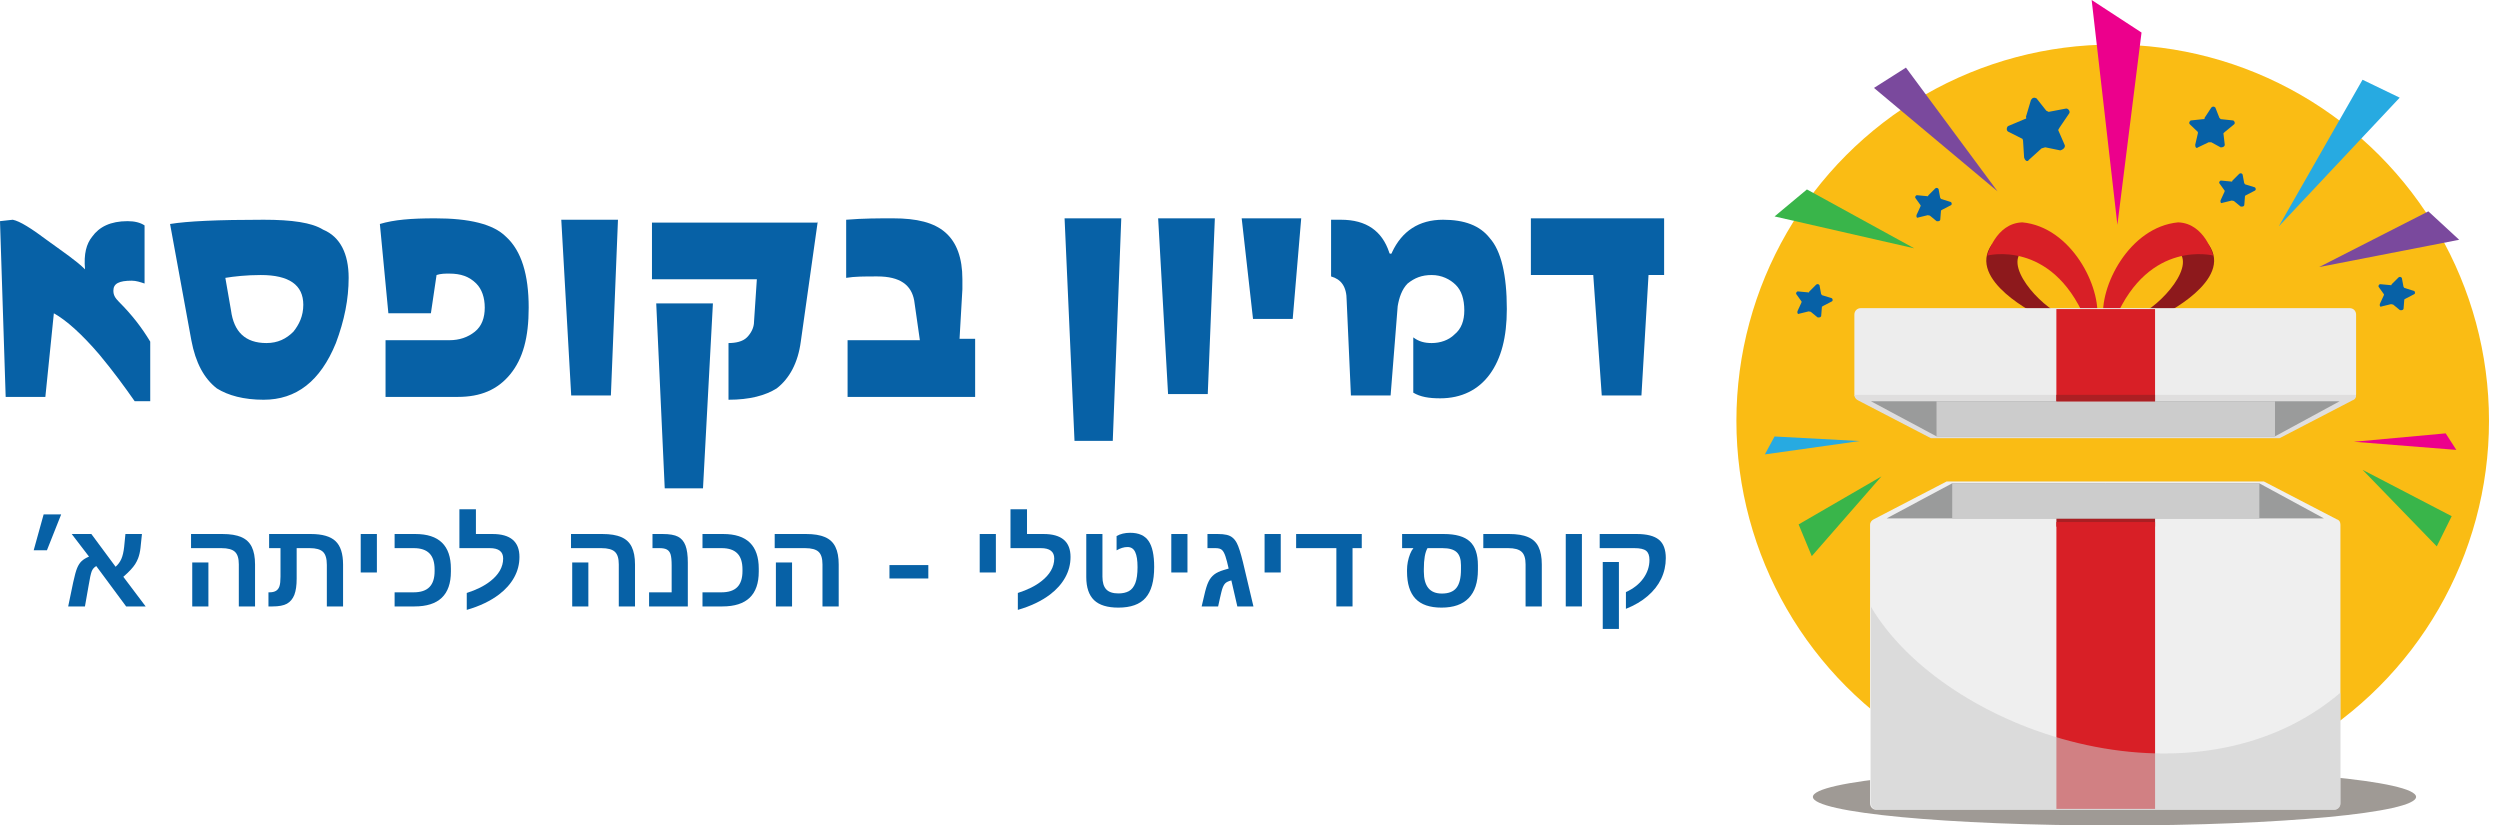 <svg width="212" height="70" viewBox="0 0 212 70" fill="none" xmlns="http://www.w3.org/2000/svg">
<circle cx="179.157" cy="35.689" r="31.91" fill="#FABC14"/>
<path d="M186.152 12.284L186.38 11.302C186.38 11.193 186.38 11.193 186.38 11.193L185.696 10.538C185.582 10.429 185.696 10.211 185.81 10.211L186.836 10.102C186.95 10.102 186.95 10.102 186.95 9.993L187.52 9.12C187.634 9.011 187.748 9.011 187.862 9.12L188.204 9.993L188.318 10.102L189.344 10.211C189.459 10.211 189.573 10.429 189.458 10.538L188.66 11.193L188.546 11.302L188.66 12.284C188.66 12.393 188.546 12.502 188.318 12.502L187.52 12.065C187.52 12.065 187.406 12.065 187.292 12.065L186.38 12.502C186.266 12.611 186.152 12.502 186.152 12.284Z" fill="#0761A6"/>
<path d="M171.644 13.356L171.554 11.925C171.509 11.776 171.509 11.776 171.509 11.776L170.3 11.169C170.098 11.068 170.165 10.724 170.322 10.676L171.688 10.102C171.845 10.055 171.845 10.055 171.8 9.906L172.225 8.481C172.337 8.286 172.494 8.238 172.695 8.339L173.524 9.385L173.726 9.486L175.182 9.209C175.338 9.162 175.585 9.411 175.473 9.607L174.645 10.829L174.533 11.025L175.093 12.314C175.138 12.463 175.026 12.659 174.712 12.753L173.436 12.491C173.436 12.491 173.279 12.538 173.122 12.585L172.047 13.558C171.936 13.754 171.734 13.653 171.644 13.356Z" fill="#0761A6"/>
<path d="M188.302 16.994L188.639 16.261C188.656 16.175 188.656 16.175 188.656 16.175L188.21 15.552C188.135 15.448 188.261 15.295 188.353 15.313L189.193 15.392C189.285 15.411 189.285 15.411 189.302 15.325L189.896 14.732C190.005 14.665 190.096 14.683 190.17 14.787L190.308 15.526L190.382 15.63L191.189 15.88C191.28 15.899 191.337 16.088 191.229 16.155L190.486 16.541L190.377 16.608L190.314 17.397C190.297 17.482 190.189 17.549 190.006 17.513L189.434 17.043C189.434 17.043 189.342 17.024 189.251 17.006L188.451 17.202C188.342 17.269 188.268 17.165 188.302 16.994Z" fill="#0761A6"/>
<path d="M162.521 18.236L162.858 17.502C162.875 17.417 162.875 17.417 162.875 17.417L162.429 16.793C162.354 16.689 162.48 16.537 162.571 16.555L163.412 16.634C163.503 16.652 163.503 16.652 163.52 16.567L164.115 15.973C164.223 15.906 164.315 15.925 164.389 16.028L164.527 16.768L164.601 16.872L165.407 17.122C165.499 17.14 165.556 17.33 165.447 17.397L164.704 17.782L164.596 17.85L164.533 18.638C164.516 18.724 164.407 18.791 164.224 18.755L163.653 18.284C163.653 18.284 163.561 18.266 163.47 18.248L162.669 18.444C162.561 18.511 162.486 18.407 162.521 18.236Z" fill="#0761A6"/>
<path d="M201.809 25.78L202.146 25.047C202.163 24.961 202.163 24.961 202.163 24.961L201.717 24.338C201.642 24.234 201.768 24.081 201.859 24.099L202.7 24.178C202.791 24.197 202.791 24.197 202.808 24.111L203.403 23.518C203.511 23.451 203.603 23.469 203.677 23.573L203.815 24.312L203.889 24.416L204.695 24.666C204.787 24.685 204.844 24.874 204.735 24.941L203.992 25.327L203.884 25.394L203.821 26.183C203.804 26.268 203.696 26.336 203.513 26.299L202.941 25.829C202.941 25.829 202.849 25.81 202.758 25.792L201.957 25.988C201.849 26.055 201.774 25.951 201.809 25.78Z" fill="#0761A6"/>
<path d="M152.424 26.394L152.761 25.66C152.778 25.575 152.778 25.575 152.778 25.575L152.332 24.951C152.257 24.847 152.383 24.695 152.475 24.713L153.315 24.792C153.407 24.81 153.407 24.81 153.424 24.725L154.018 24.131C154.127 24.064 154.218 24.082 154.293 24.186L154.43 24.926L154.504 25.03L155.311 25.28C155.402 25.298 155.459 25.488 155.351 25.555L154.608 25.941L154.499 26.008L154.436 26.796C154.419 26.882 154.311 26.949 154.128 26.913L153.556 26.442C153.556 26.442 153.464 26.424 153.373 26.406L152.573 26.602C152.464 26.669 152.39 26.565 152.424 26.394Z" fill="#0761A6"/>
<path opacity="0.55" d="M179.308 70C193.433 70 204.883 68.914 204.883 67.575C204.883 66.236 193.433 65.151 179.308 65.151C165.184 65.151 153.733 66.236 153.733 67.575C153.733 68.914 165.184 70 179.308 70Z" fill="#50483E"/>
<path fill-rule="evenodd" clip-rule="evenodd" d="M178.525 40.829H165.072L158.894 44.036C158.737 44.114 158.581 44.27 158.581 44.505V68.124C158.581 68.437 158.816 68.672 159.129 68.672H178.525H197.921C198.233 68.672 198.468 68.437 198.468 68.124V44.505C198.468 44.27 198.39 44.114 198.155 44.036L191.977 40.829H178.525Z" fill="#EFEFEF"/>
<path d="M182.751 43.958H174.383V44.661H182.751V43.958Z" fill="#AA1F23"/>
<path fill-rule="evenodd" clip-rule="evenodd" d="M178.525 40.986V43.958H159.989L165.542 40.986H178.525Z" fill="#9A9B9B"/>
<path fill-rule="evenodd" clip-rule="evenodd" d="M178.529 40.986V43.958H197.065L191.59 40.986H178.529Z" fill="#9A9B9B"/>
<path fill-rule="evenodd" clip-rule="evenodd" d="M165.548 40.986H178.531H191.592V43.958H178.531H165.548V40.986Z" fill="#CCCCCC"/>
<path d="M182.751 44.27H174.383V68.593H182.751V44.27Z" fill="#D81F26"/>
<path opacity="0.56" d="M158.662 51.465V68.124C158.662 68.437 158.897 68.671 159.21 68.671H178.606H197.923C198.236 68.671 198.471 68.437 198.471 68.124V58.739C186.036 69.297 164.919 62.023 158.662 51.465Z" fill="#CBCBCB"/>
<path d="M171.722 21.125C169.688 22.298 172.973 25.974 174.928 26.756C173.99 26.756 172.895 26.756 172.895 26.756C172.895 26.756 166.716 23.784 168.906 20.734C169.688 20.499 171.722 21.125 171.722 21.125Z" fill="#8D191C"/>
<path d="M177.826 27.146C178.217 24.331 175.636 19.247 171.491 18.856C169.222 18.934 168.519 21.672 168.519 21.672C168.519 21.672 173.915 20.264 176.809 26.99C177.356 27.303 177.826 27.146 177.826 27.146Z" fill="#D81F26"/>
<path d="M184.473 21.125C186.507 22.298 183.222 25.974 181.267 26.756C182.205 26.756 183.3 26.756 183.3 26.756C183.3 26.756 189.479 23.784 187.289 20.734C186.507 20.499 184.473 21.125 184.473 21.125Z" fill="#8D191C"/>
<path d="M178.373 27.146C177.982 24.331 180.563 19.247 184.708 18.856C186.976 18.934 187.68 21.672 187.68 21.672C187.68 21.672 182.283 20.264 179.39 26.99C178.842 27.303 178.373 27.146 178.373 27.146Z" fill="#D81F26"/>
<path fill-rule="evenodd" clip-rule="evenodd" d="M178.524 37.08H163.742L157.564 33.873C157.407 33.795 157.251 33.638 157.251 33.404V26.678C157.251 26.365 157.486 26.13 157.798 26.13H178.524H199.25C199.562 26.13 199.797 26.365 199.797 26.678V33.404C199.797 33.638 199.719 33.795 199.484 33.873L193.306 37.08H178.524Z" fill="#EDEDED"/>
<path fill-rule="evenodd" clip-rule="evenodd" d="M199.797 33.483C199.797 33.718 199.719 33.874 199.484 33.952L193.306 37.159H178.524H163.742L157.564 33.952C157.407 33.874 157.251 33.718 157.251 33.483H199.797Z" fill="#DFDEDE"/>
<path fill-rule="evenodd" clip-rule="evenodd" d="M178.525 37.002V34.03H158.66L164.213 37.002H178.525Z" fill="#9A9B9B"/>
<path fill-rule="evenodd" clip-rule="evenodd" d="M178.529 37.002V34.03H198.395L192.92 37.002H178.529Z" fill="#9A9B9B"/>
<path d="M178.525 36.533H164.291V36.689H178.525V36.533Z" fill="#2B2A29"/>
<path fill-rule="evenodd" clip-rule="evenodd" d="M192.92 37.002H178.529H164.217V34.03H178.529H192.92V37.002Z" fill="#CCCCCC"/>
<path fill-rule="evenodd" clip-rule="evenodd" d="M174.381 26.209H178.526H182.749V34.03H174.381V26.209Z" fill="#D81F26"/>
<path fill-rule="evenodd" clip-rule="evenodd" d="M174.381 33.483H178.526H182.749V34.031H174.381V33.483Z" fill="#AC1F23"/>
<path d="M193.241 19.196L200.343 6.762L203.494 8.282L193.241 19.196Z" fill="#27AAE1"/>
<path d="M196.66 22.647L208.537 20.333L205.925 17.923L196.66 22.647Z" fill="#7A499D"/>
<path d="M199.609 37.462L208.297 38.151L207.393 36.749L199.609 37.462Z" fill="#EC008C"/>
<path d="M200.348 39.842L206.638 46.334L207.904 43.772L200.348 39.842Z" fill="#39B54A"/>
<path d="M169.394 16.229L161.624 5.733L158.913 7.456L169.394 16.229Z" fill="#7A499D"/>
<path d="M162.331 21.06L150.484 18.353L153.227 16.064L162.331 21.06Z" fill="#39B54A"/>
<path d="M179.554 19.064L177.372 -8.53766e-05L181.602 2.76L179.554 19.064Z" fill="#EC008C"/>
<path d="M157.699 37.4L149.66 38.533L150.481 37.014L157.699 37.4Z" fill="#27AAE1"/>
<path d="M159.547 40.398L153.638 47.163L152.522 44.47L159.547 40.398Z" fill="#39B54A"/>
<path d="M95.084 18.514L94.363 37.383H91.118L90.276 18.514H95.084Z" fill="#0761A6"/>
<path d="M103.019 18.514L102.418 33.417H99.052L98.211 18.514H103.019Z" fill="#0761A6"/>
<path d="M110.343 18.514L109.622 27.047H106.256L105.295 18.514H110.343Z" fill="#0761A6"/>
<path d="M127.779 26.206C127.779 28.61 127.298 30.413 126.336 31.735C125.375 33.057 123.933 33.778 122.13 33.778C121.168 33.778 120.447 33.658 119.846 33.297V28.61C120.327 28.97 120.808 29.091 121.409 29.091C122.13 29.091 122.851 28.85 123.332 28.369C123.933 27.889 124.173 27.168 124.173 26.326C124.173 25.365 123.933 24.644 123.452 24.163C122.971 23.682 122.25 23.322 121.409 23.322C120.567 23.322 119.966 23.562 119.365 24.043C118.885 24.523 118.644 25.244 118.524 25.966L117.923 33.538H114.558L114.197 25.485C114.197 24.283 113.716 23.682 112.875 23.442V18.634C113.115 18.634 113.476 18.634 113.716 18.634C115.88 18.634 117.202 19.596 117.803 21.398C117.803 21.398 117.803 21.519 117.923 21.519C117.923 21.519 118.043 21.519 118.043 21.398C118.885 19.596 120.327 18.634 122.37 18.634C124.173 18.634 125.495 19.115 126.336 20.197C127.298 21.278 127.779 23.322 127.779 26.206Z" fill="#0761A6"/>
<path d="M141.237 23.321H139.795L139.194 33.537H135.829L135.108 23.321H129.819V18.514H141.117V23.321H141.237Z" fill="#0761A6"/>
<path d="M12.5 34.019H11.418C10.577 32.817 9.615 31.495 8.413 30.052C6.971 28.37 5.649 27.168 4.567 26.567L3.846 33.658H0.481L0 18.754L1.082 18.634C1.683 18.754 2.644 19.355 4.086 20.437C5.409 21.398 6.49 22.12 7.211 22.841C7.091 21.519 7.332 20.677 7.812 20.076C8.413 19.235 9.375 18.754 10.817 18.754C11.418 18.754 11.899 18.875 12.259 19.115V24.043C11.899 23.923 11.538 23.802 11.178 23.802C10.096 23.802 9.615 24.043 9.615 24.644C9.615 25.004 9.735 25.245 10.096 25.605C11.178 26.687 12.019 27.769 12.74 28.971V34.019H12.5Z" fill="#0761A6"/>
<path d="M29.566 23.562C29.566 25.365 29.205 27.168 28.484 29.091C27.162 32.336 25.119 33.898 22.355 33.898C20.672 33.898 19.35 33.538 18.388 32.937C17.306 32.096 16.585 30.773 16.225 28.85L14.422 18.995C15.864 18.754 18.508 18.634 22.355 18.634C24.758 18.634 26.441 18.875 27.402 19.476C28.845 20.076 29.566 21.519 29.566 23.562ZM25.72 25.846C25.72 24.163 24.518 23.322 22.114 23.322C20.912 23.322 19.831 23.442 19.109 23.562L19.59 26.326C19.831 28.129 20.792 29.091 22.595 29.091C23.556 29.091 24.277 28.73 24.878 28.129C25.359 27.528 25.72 26.807 25.72 25.846Z" fill="#0761A6"/>
<path d="M44.833 26.086C44.833 28.61 44.352 30.412 43.27 31.735C42.189 33.057 40.746 33.658 38.823 33.658H32.694V28.85H38.102C38.944 28.85 39.665 28.61 40.266 28.129C40.867 27.648 41.107 26.927 41.107 26.086C41.107 25.244 40.867 24.523 40.386 24.042C39.785 23.441 39.064 23.201 38.102 23.201C37.742 23.201 37.381 23.201 37.02 23.321L36.54 26.566H32.934L32.213 18.994C33.415 18.634 34.857 18.514 36.9 18.514C39.785 18.514 41.828 18.994 42.91 20.076C44.232 21.278 44.833 23.321 44.833 26.086Z" fill="#0761A6"/>
<path d="M52.404 18.634L51.803 33.538H48.438L47.597 18.634H52.404Z" fill="#0761A6"/>
<path d="M69.349 18.754L67.907 28.971C67.667 30.773 66.946 32.096 65.864 32.937C64.902 33.538 63.58 33.898 61.777 33.898V29.091C62.378 29.091 62.979 28.971 63.34 28.61C63.7 28.25 63.941 27.769 63.941 27.288L64.181 23.682H55.287V18.875H69.349V18.754ZM60.455 25.726L59.614 41.411H56.369L55.648 25.726H60.455Z" fill="#0761A6"/>
<path d="M82.692 33.658H71.875V28.85H78.005L77.524 25.485C77.284 24.163 76.322 23.441 74.399 23.441C73.317 23.441 72.476 23.441 71.755 23.562V18.634C73.197 18.514 74.519 18.514 75.721 18.514C77.764 18.514 79.207 18.874 80.168 19.715C81.13 20.557 81.611 21.879 81.611 23.682C81.611 23.922 81.611 24.283 81.611 24.523L81.37 28.73H82.692V33.658Z" fill="#0761A6"/>
<path d="M2.857 46.663L3.7 43.622H5.187L3.98 46.663H2.857Z" fill="#0761A6"/>
<path d="M7.518 49.635L7.203 51.426H5.782L6.208 49.377C6.33 48.81 6.442 48.406 6.543 48.165C6.645 47.921 6.77 47.728 6.919 47.586C7.071 47.441 7.281 47.312 7.549 47.2L6.081 45.284H7.747L9.803 48.061C10.016 47.873 10.179 47.652 10.29 47.398C10.402 47.144 10.482 46.8 10.529 46.368L10.636 45.284H12.037L11.915 46.457C11.878 46.791 11.81 47.086 11.712 47.343C11.644 47.518 11.561 47.683 11.463 47.838C11.365 47.99 11.236 48.152 11.077 48.323C10.922 48.492 10.715 48.688 10.458 48.912L12.352 51.426H10.697L8.163 48.002C7.983 48.104 7.855 48.252 7.777 48.447C7.74 48.546 7.699 48.694 7.655 48.892C7.611 49.09 7.565 49.338 7.518 49.635Z" fill="#0761A6"/>
<path d="M21.628 47.868V51.426H20.252V47.858C20.252 47.353 20.142 46.998 19.922 46.794C19.702 46.586 19.319 46.482 18.774 46.482H16.2V45.284H18.861C19.528 45.284 20.062 45.372 20.465 45.547C20.871 45.722 21.166 45.999 21.349 46.378C21.535 46.754 21.628 47.251 21.628 47.868ZM17.673 47.695V51.426H16.302V47.695H17.673Z" fill="#0761A6"/>
<path d="M24.959 50.447C24.823 50.786 24.615 51.035 24.334 51.194C24.053 51.349 23.645 51.426 23.11 51.426H22.765V50.229H22.852C23.085 50.229 23.271 50.186 23.41 50.1C23.546 50.014 23.642 49.884 23.7 49.709C23.757 49.531 23.786 49.262 23.786 48.902V46.482H22.821V45.284H26.355C27.33 45.284 28.029 45.486 28.452 45.888C28.878 46.288 29.092 46.951 29.092 47.878V51.426H27.716V47.898C27.716 47.37 27.606 47.002 27.386 46.794C27.166 46.586 26.795 46.482 26.274 46.482H25.157V49.076C25.157 49.646 25.091 50.103 24.959 50.447Z" fill="#0761A6"/>
<path d="M31.96 45.284V48.546H30.589V45.284H31.96Z" fill="#0761A6"/>
<path d="M38.236 48.477C38.236 50.443 37.207 51.426 35.149 51.426H33.463V50.229H35.073C35.679 50.229 36.127 50.08 36.418 49.783C36.709 49.486 36.855 49.034 36.855 48.427V48.294C36.855 47.677 36.709 47.221 36.418 46.928C36.127 46.631 35.685 46.482 35.093 46.482H33.463V45.284H35.22C37.23 45.284 38.236 46.264 38.236 48.224V48.477Z" fill="#0761A6"/>
<path d="M39.581 50.283C40.407 50.019 41.074 49.686 41.582 49.283C41.934 49.01 42.203 48.711 42.389 48.388C42.575 48.061 42.668 47.719 42.668 47.363C42.668 46.776 42.291 46.482 41.536 46.482H38.957V43.186H40.358V45.284H41.765C43.288 45.284 44.049 45.933 44.049 47.23C44.049 47.85 43.899 48.431 43.597 48.972C43.3 49.509 42.873 49.989 42.318 50.412C41.587 50.966 40.675 51.402 39.581 51.718V50.283Z" fill="#0761A6"/>
<path d="M53.849 47.868V51.426H52.473V47.858C52.473 47.353 52.363 46.998 52.143 46.794C51.923 46.586 51.54 46.482 50.995 46.482H48.421V45.284H51.081C51.748 45.284 52.283 45.372 52.686 45.547C53.092 45.722 53.387 45.999 53.569 46.378C53.755 46.754 53.849 47.251 53.849 47.868ZM49.893 47.695V51.426H48.523V47.695H49.893Z" fill="#0761A6"/>
<path d="M58.327 47.705V51.426H55.042V50.229H56.956V47.962C56.956 47.517 56.925 47.198 56.864 47.007C56.804 46.819 56.702 46.685 56.56 46.606C56.418 46.523 56.21 46.482 55.935 46.482H55.331V45.284H56.194C56.776 45.284 57.212 45.36 57.499 45.512C57.787 45.664 57.997 45.913 58.129 46.259C58.261 46.606 58.327 47.088 58.327 47.705Z" fill="#0761A6"/>
<path d="M64.343 48.477C64.343 50.443 63.314 51.426 61.256 51.426H59.571V50.229H61.18C61.786 50.229 62.235 50.08 62.526 49.783C62.817 49.486 62.962 49.034 62.962 48.427V48.294C62.962 47.677 62.817 47.221 62.526 46.928C62.235 46.631 61.793 46.482 61.201 46.482H59.571V45.284H61.328C63.338 45.284 64.343 46.264 64.343 48.224V48.477Z" fill="#0761A6"/>
<path d="M71.122 47.868V51.426H69.746V47.858C69.746 47.353 69.636 46.998 69.416 46.794C69.196 46.586 68.813 46.482 68.268 46.482H65.694V45.284H68.355C69.021 45.284 69.556 45.372 69.959 45.547C70.365 45.722 70.66 45.999 70.842 46.378C71.029 46.754 71.122 47.251 71.122 47.868ZM67.166 47.695V51.426H65.796V47.695H67.166Z" fill="#0761A6"/>
<path d="M75.426 49.055V47.919H78.722V49.055H75.426Z" fill="#0761A6"/>
<path d="M84.45 45.284V48.546H83.079V45.284H84.45Z" fill="#0761A6"/>
<path d="M86.313 50.283C87.139 50.019 87.806 49.686 88.313 49.283C88.665 49.01 88.935 48.711 89.121 48.388C89.307 48.061 89.4 47.719 89.4 47.363C89.4 46.776 89.023 46.482 88.268 46.482H85.689V43.186H87.09V45.284H88.496C90.019 45.284 90.781 45.933 90.781 47.23C90.781 47.85 90.63 48.431 90.329 48.972C90.031 49.509 89.605 49.989 89.05 50.412C88.319 50.966 87.406 51.402 86.313 51.718V50.283Z" fill="#0761A6"/>
<path d="M94.838 51.526C93.904 51.526 93.216 51.314 92.776 50.892C92.336 50.466 92.116 49.813 92.116 48.932V45.284H93.487V48.902C93.487 49.394 93.596 49.754 93.812 49.981C94.029 50.209 94.374 50.323 94.848 50.323C95.193 50.323 95.486 50.258 95.726 50.13C95.967 49.998 96.149 49.77 96.275 49.447C96.4 49.12 96.463 48.668 96.463 48.091C96.463 47.52 96.397 47.094 96.264 46.814C96.132 46.53 95.914 46.388 95.609 46.388C95.315 46.388 95.007 46.482 94.686 46.67V45.458C95.004 45.273 95.388 45.181 95.838 45.181C96.562 45.181 97.082 45.411 97.397 45.873C97.715 46.332 97.874 47.068 97.874 48.081C97.874 49.275 97.63 50.148 97.143 50.699C96.659 51.25 95.891 51.526 94.838 51.526Z" fill="#0761A6"/>
<path d="M100.697 45.284V48.546H99.326V45.284H100.697Z" fill="#0761A6"/>
<path d="M103.266 45.284C103.567 45.284 103.818 45.307 104.018 45.354C104.221 45.4 104.39 45.481 104.525 45.596C104.664 45.708 104.784 45.864 104.886 46.061C104.964 46.21 105.045 46.418 105.13 46.685C105.214 46.949 105.304 47.272 105.399 47.655L106.292 51.426H104.926L104.419 49.219C104.172 49.282 103.997 49.366 103.896 49.471C103.794 49.577 103.708 49.744 103.637 49.971C103.623 50.018 103.601 50.098 103.571 50.214C103.544 50.326 103.51 50.471 103.469 50.649L103.297 51.426H101.9L102.109 50.536C102.169 50.262 102.23 50.026 102.291 49.828C102.352 49.627 102.415 49.462 102.479 49.333C102.604 49.076 102.765 48.871 102.962 48.719C103.161 48.564 103.435 48.435 103.784 48.333L104.19 48.214C104.143 47.993 104.095 47.795 104.048 47.62C104.001 47.446 103.957 47.295 103.916 47.17C103.831 46.916 103.733 46.738 103.622 46.636C103.51 46.533 103.329 46.482 103.078 46.482H102.393V45.284H103.266Z" fill="#0761A6"/>
<path d="M108.607 45.284V48.546H107.237V45.284H108.607Z" fill="#0761A6"/>
<path d="M114.695 46.482V51.426H113.324V46.482H109.912V45.284H115.477V46.482H114.695Z" fill="#0761A6"/>
<path d="M119.316 48.323C119.316 48.105 119.338 47.88 119.382 47.645C119.429 47.408 119.493 47.187 119.574 46.982C119.656 46.774 119.751 46.608 119.859 46.482H118.899V45.284H122.423C123.442 45.284 124.18 45.494 124.637 45.913C125.097 46.332 125.327 47.007 125.327 47.937V48.333C125.327 49.386 125.066 50.181 124.545 50.719C124.024 51.257 123.256 51.526 122.24 51.526C121.245 51.526 120.509 51.273 120.031 50.768C119.554 50.26 119.316 49.496 119.316 48.477V48.323ZM121.052 46.482C120.846 46.832 120.742 47.419 120.742 48.244V48.467C120.742 49.087 120.869 49.554 121.123 49.867C121.377 50.178 121.759 50.333 122.271 50.333C122.839 50.333 123.25 50.173 123.504 49.853C123.762 49.532 123.89 49.013 123.89 48.294V47.927C123.89 47.413 123.767 47.043 123.52 46.819C123.276 46.594 122.876 46.482 122.321 46.482H121.052Z" fill="#0761A6"/>
<path d="M130.745 47.868V51.426H129.369V47.858C129.369 47.347 129.255 46.99 129.028 46.789C128.805 46.584 128.428 46.482 127.896 46.482H125.784V45.284H127.977C128.644 45.284 129.179 45.372 129.582 45.547C129.988 45.718 130.283 45.994 130.465 46.373C130.652 46.749 130.745 47.248 130.745 47.868Z" fill="#0761A6"/>
<path d="M134.146 45.284V51.426H132.776V45.284H134.146Z" fill="#0761A6"/>
<path d="M141.26 47.324C141.26 47.95 141.129 48.536 140.869 49.081C140.608 49.625 140.226 50.113 139.721 50.545C139.22 50.978 138.606 51.339 137.878 51.629V50.209C138.515 49.919 139.005 49.532 139.351 49.051C139.699 48.566 139.874 48.043 139.874 47.482C139.874 47.112 139.779 46.853 139.589 46.705C139.4 46.556 139.068 46.482 138.594 46.482H135.654V45.284H138.792C139.652 45.284 140.278 45.444 140.671 45.764C141.063 46.081 141.26 46.601 141.26 47.324ZM137.284 47.655V53.332H135.913V47.655H137.284Z" fill="#0761A6"/>
</svg>
